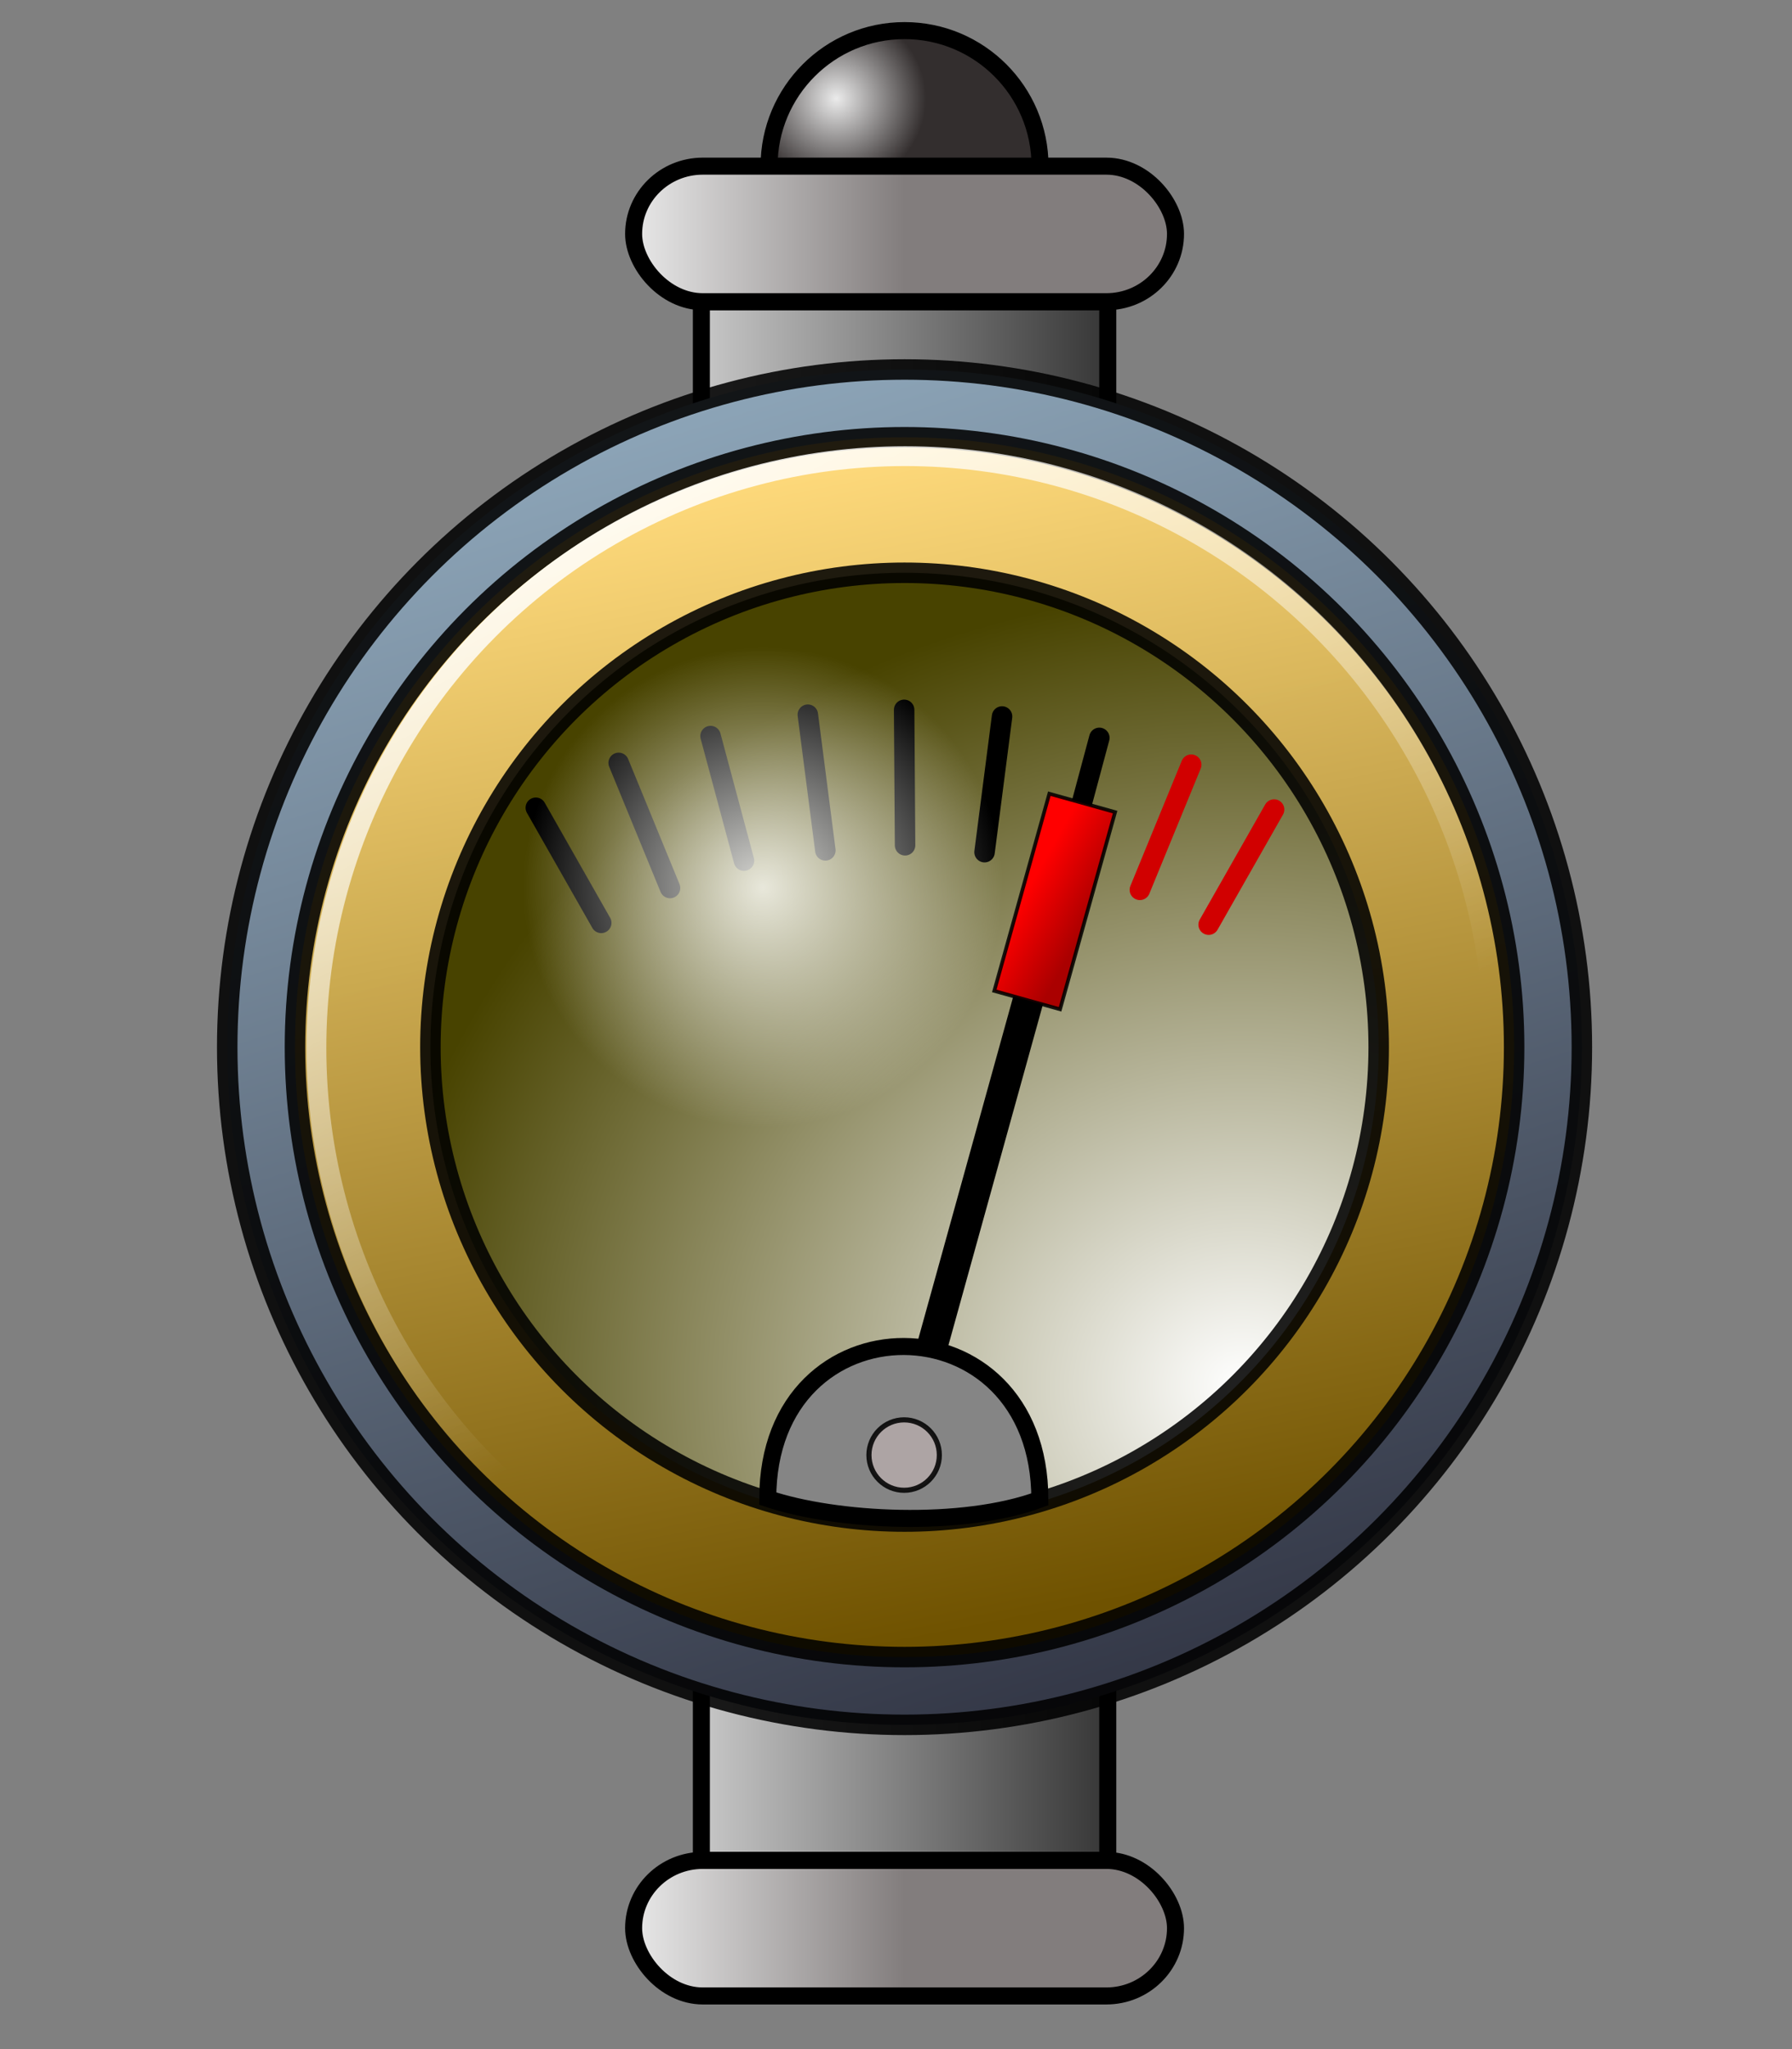 <?xml version="1.0" encoding="UTF-8" standalone="no"?>
<svg
   xmlns:dc="http://purl.org/dc/elements/1.1/"
   xmlns:cc="http://creativecommons.org/ns#"
   xmlns:rdf="http://www.w3.org/1999/02/22-rdf-syntax-ns#"
   xmlns:svg="http://www.w3.org/2000/svg"
   xmlns="http://www.w3.org/2000/svg"
   xmlns:xlink="http://www.w3.org/1999/xlink"
   xmlns:sodipodi="http://sodipodi.sourceforge.net/DTD/sodipodi-0.dtd"
   xmlns:inkscape="http://www.inkscape.org/namespaces/inkscape"
   width="70mm"
   height="80mm"
   viewBox="0 0 70 80"
   version="1.1"
   id="svg4185"
   inkscape:version="1.0 (4035a4fb49, 2020-05-01)"
   sodipodi:docname="gadgets.3.svg">
  <rect x="0" y="0" width="70" height="80" fill="#808080" stroke="none"/>
  <defs
     id="defs4179">
    <radialGradient
       gradientTransform="matrix(0.623,-0.001,0.001,0.615,1.335,-5.862)"
       gradientUnits="userSpaceOnUse"
       r="5.624"
       fy="15.875"
       fx="50.271"
       cy="15.875"
       cx="50.271"
       id="radialGradient1904"
       xlink:href="#linearGradient1902"
       inkscape:collect="always" />
    <linearGradient
       id="linearGradient1902"
       inkscape:collect="always">
      <stop
         id="stop1898"
         offset="0"
         style="stop-color:#ebebeb;stop-opacity:1;" />
      <stop
         id="stop1900"
         offset="1"
         style="stop-color:#332e2e;stop-opacity:1" />
    </linearGradient>
    <linearGradient
       gradientUnits="userSpaceOnUse"
       y2="54.24"
       x2="61.187"
       y1="54.24"
       x1="44.647"
       id="linearGradient1870"
       xlink:href="#linearGradient1868"
       inkscape:collect="always"
       gradientTransform="translate(-17.582,-12.034)" />
    <linearGradient
       id="linearGradient1868"
       inkscape:collect="always">
      <stop
         id="stop1864"
         offset="0"
         style="stop-color:#cacaca;stop-opacity:1" />
      <stop
         id="stop1866"
         offset="1"
         style="stop-color:#333333;stop-opacity:1" />
    </linearGradient>
    <linearGradient
       gradientUnits="userSpaceOnUse"
       y2="28.242"
       x2="44.006"
       y1="78.204"
       x1="59.924"
       id="linearGradient1840"
       xlink:href="#linearGradient1838"
       inkscape:collect="always"
       gradientTransform="translate(-17.582,-12.034)" />
    <linearGradient
       id="linearGradient1838"
       inkscape:collect="always">
      <stop
         id="stop1834"
         offset="0"
         style="stop-color:#343847;stop-opacity:1" />
      <stop
         id="stop1836"
         offset="1"
         style="stop-color:#8ca4b7;stop-opacity:1" />
    </linearGradient>
    <linearGradient
       gradientUnits="userSpaceOnUse"
       y2="30.478"
       x2="47.864"
       y1="75.428"
       x1="56.735"
       id="linearGradient1824"
       xlink:href="#linearGradient1822"
       inkscape:collect="always"
       gradientTransform="translate(-17.582,-12.034)" />
    <linearGradient
       id="linearGradient1822"
       inkscape:collect="always">
      <stop
         id="stop1818"
         offset="0"
         style="stop-color:#6f5200;stop-opacity:1" />
      <stop
         id="stop1820"
         offset="1"
         style="stop-color:#ffda7b;stop-opacity:0.992" />
    </linearGradient>
    <radialGradient
       gradientTransform="matrix(1.798,6.0916078e-4,-5.5714899e-4,1.645,-64.199,-49.561)"
       gradientUnits="userSpaceOnUse"
       r="18.921"
       fy="63.008"
       fx="62.725"
       cy="63.008"
       cx="62.725"
       id="radialGradient1816"
       xlink:href="#linearGradient1814"
       inkscape:collect="always" />
    <linearGradient
       id="linearGradient1814"
       inkscape:collect="always">
      <stop
         id="stop1810"
         offset="0"
         style="stop-color:#ffffff;stop-opacity:1" />
      <stop
         id="stop1812"
         offset="1"
         style="stop-color:#484300;stop-opacity:1" />
    </linearGradient>
    <linearGradient
       gradientTransform="translate(-81.753,-34.969)"
       gradientUnits="userSpaceOnUse"
       y2="59.065"
       x2="31.327"
       y1="58.421"
       x1="33.947"
       id="linearGradient1850"
       xlink:href="#linearGradient1848"
       inkscape:collect="always" />
    <linearGradient
       id="linearGradient1848"
       inkscape:collect="always">
      <stop
         id="stop1844"
         offset="0"
         style="stop-color:#ff0000;stop-opacity:1" />
      <stop
         id="stop1846"
         offset="1"
         style="stop-color:#aa0000;stop-opacity:1" />
    </linearGradient>
    <linearGradient
       gradientUnits="userSpaceOnUse"
       y2="31.866"
       x2="42.987"
       y1="59.45"
       x1="57.039"
       id="linearGradient1860"
       xlink:href="#linearGradient1858"
       inkscape:collect="always"
       gradientTransform="translate(-17.582,-12.034)" />
    <linearGradient
       id="linearGradient1858"
       inkscape:collect="always">
      <stop
         id="stop1854"
         offset="0"
         style="stop-color:#ffffff;stop-opacity:0" />
      <stop
         id="stop1856"
         offset="1"
         style="stop-color:#ffffff;stop-opacity:1" />
    </linearGradient>
    <linearGradient
       gradientUnits="userSpaceOnUse"
       y2="21.167"
       x2="52.917"
       y1="21.167"
       x1="42.001"
       id="linearGradient1880"
       xlink:href="#linearGradient1878"
       inkscape:collect="always"
       gradientTransform="translate(-17.582,-12.034)" />
    <linearGradient
       id="linearGradient1878"
       inkscape:collect="always">
      <stop
         id="stop1874"
         offset="0"
         style="stop-color:#ebebeb;stop-opacity:1" />
      <stop
         id="stop1876"
         offset="1"
         style="stop-color:#827d7d;stop-opacity:1" />
    </linearGradient>
    <linearGradient
       gradientTransform="translate(-17.582,54.112)"
       y2="21.167"
       x2="52.917"
       y1="21.167"
       x1="42.001"
       gradientUnits="userSpaceOnUse"
       id="linearGradient1884"
       xlink:href="#linearGradient1878"
       inkscape:collect="always" />
    <radialGradient
       gradientTransform="matrix(1.417,0,0,1.417,-36.864,-31.716)"
       gradientUnits="userSpaceOnUse"
       r="6.615"
       fy="46.834"
       fx="47.049"
       cy="46.834"
       cx="47.049"
       id="radialGradient1926"
       xlink:href="#linearGradient1924"
       inkscape:collect="always" />
    <linearGradient
       id="linearGradient1924"
       inkscape:collect="always">
      <stop
         id="stop1920"
         offset="0"
         style="stop-color:#fffffa;stop-opacity:0.85" />
      <stop
         id="stop1922"
         offset="1"
         style="stop-color:#ffffff;stop-opacity:0" />
    </linearGradient>
  </defs>
  <sodipodi:namedview
     id="base"
     pagecolor="#ffffff"
     bordercolor="#666666"
     borderopacity="1.0"
     inkscape:pageopacity="0.0"
     inkscape:pageshadow="2"
     inkscape:zoom="3.3635156"
     inkscape:cx="132.28346"
     inkscape:cy="151.1811"
     inkscape:document-units="mm"
     inkscape:current-layer="layer1"
     inkscape:document-rotation="0"
     showgrid="false"
     inkscape:window-width="1977"
     inkscape:window-height="1249"
     inkscape:window-x="679"
     inkscape:window-y="613"
     inkscape:window-maximized="0" />
  <g
     inkscape:label="Calque 1"
     inkscape:groupmode="layer"
     id="layer1">
    <circle
       r="5.292"
       cy="6.487"
       cx="35.334"
       id="path1896"
       style="opacity:1;fill:url(#radialGradient1904);fill-opacity:1;stroke:#000000;stroke-width:0.665;stroke-linecap:round;stroke-miterlimit:4;stroke-dasharray:none;stroke-opacity:1" />
    <rect
       y="11.779"
       x="27.397"
       height="60.854"
       width="15.875"
       id="rect1862"
       style="opacity:1;fill:url(#linearGradient1870);fill-opacity:1;stroke:#000000;stroke-width:0.665;stroke-linecap:round;stroke-miterlimit:4;stroke-dasharray:none;stroke-opacity:1" />
    <circle
       r="26.458"
       cy="40.883"
       cx="35.334"
       id="path1760"
       style="opacity:1;fill:url(#linearGradient1840);fill-opacity:1;stroke:#000000;stroke-width:0.8;stroke-miterlimit:4;stroke-dasharray:none;stroke-opacity:0.873" />
    <circle
       r="23.812"
       cy="40.883"
       cx="35.334"
       id="path1762"
       style="opacity:1;fill:url(#linearGradient1824);fill-opacity:1;stroke:#000000;stroke-width:0.8;stroke-miterlimit:4;stroke-dasharray:none;stroke-opacity:0.873" />
    <circle
       r="18.521"
       style="opacity:1;fill:url(#radialGradient1816);fill-opacity:1;stroke:#000000;stroke-width:0.8;stroke-miterlimit:4;stroke-dasharray:none;stroke-opacity:0.873"
       id="circle1764"
       cx="35.334"
       cy="40.883" />
    <path
       id="path1774"
       d="m 35.169,57.049 6.345,-22.871"
       style="fill:none;stroke:#000000;stroke-width:1.2;stroke-linecap:butt;stroke-linejoin:miter;stroke-miterlimit:4;stroke-dasharray:none;stroke-opacity:1" />
    <path
       sodipodi:nodetypes="ccc"
       id="path1772"
       d="m 29.991,58.507 c 0,-7.938 10.628,-7.907 10.628,0.03 -3.026,1.121 -7.976,0.865 -10.628,-0.03 z"
       style="fill:#858585;fill-opacity:1;stroke:#000000;stroke-width:0.665;stroke-linecap:butt;stroke-linejoin:miter;stroke-miterlimit:4;stroke-dasharray:none;stroke-opacity:1" />
    <path
       id="path1784"
       d="m 39.143,27.973 -0.684,5.297"
       style="fill:none;stroke:#000000;stroke-width:0.8;stroke-linecap:round;stroke-linejoin:miter;stroke-miterlimit:4;stroke-dasharray:none;stroke-opacity:1" />
    <path
       id="path1786"
       d="M 41.638,33.67 42.943,28.808"
       style="fill:none;stroke:#000000;stroke-width:0.8;stroke-linecap:round;stroke-linejoin:miter;stroke-miterlimit:4;stroke-dasharray:none;stroke-opacity:1" />
    <path
       id="path1788"
       d="m 44.526,34.74 2.006,-4.885"
       style="fill:none;stroke:#d10000;stroke-width:0.8;stroke-linecap:round;stroke-linejoin:miter;stroke-miterlimit:4;stroke-dasharray:none;stroke-opacity:1" />
    <path
       id="path1790"
       d="m 47.213,36.1 2.556,-4.494"
       style="fill:none;stroke:#d10000;stroke-width:0.8;stroke-linecap:round;stroke-linejoin:miter;stroke-miterlimit:4;stroke-dasharray:none;stroke-opacity:1" />
    <path
       id="path1792"
       d="m 35.354,33.001 -0.036,-5.288"
       style="fill:none;stroke:#000000;stroke-width:0.8;stroke-linecap:round;stroke-linejoin:miter;stroke-miterlimit:4;stroke-dasharray:none;stroke-opacity:1" />
    <path
       style="fill:none;stroke:#000000;stroke-width:0.8;stroke-linecap:round;stroke-linejoin:miter;stroke-miterlimit:4;stroke-dasharray:none;stroke-opacity:1"
       d="m 31.556,27.903 0.684,5.297"
       id="path1794" />
    <path
       style="fill:none;stroke:#000000;stroke-width:0.8;stroke-linecap:round;stroke-linejoin:miter;stroke-miterlimit:4;stroke-dasharray:none;stroke-opacity:1"
       d="m 29.061,33.6 -1.305,-4.862"
       id="path1796" />
    <path
       style="fill:none;stroke:#000000;stroke-width:0.8;stroke-linecap:round;stroke-linejoin:miter;stroke-miterlimit:4;stroke-dasharray:none;stroke-opacity:1"
       d="M 26.173,34.669 24.167,29.784"
       id="path1798" />
    <path
       style="fill:none;stroke:#000000;stroke-width:0.8;stroke-linecap:round;stroke-linejoin:miter;stroke-miterlimit:4;stroke-dasharray:none;stroke-opacity:1"
       d="m 23.486,36.03 -2.556,-4.494"
       id="path1800" />
    <rect
       transform="matrix(-0.963,-0.269,-0.269,0.963,0,0)"
       y="18.82"
       x="-50.49"
       height="7.995"
       width="2.669"
       id="rect1776"
       style="fill:url(#linearGradient1850);fill-opacity:1;stroke:#000000;stroke-width:0.143;stroke-miterlimit:4;stroke-dasharray:none;stroke-opacity:0.873" />
    <circle
       r="1.375"
       cy="56.808"
       cx="35.318"
       id="path1778"
       style="opacity:1;fill:#ada4a4;fill-opacity:1;stroke:#000000;stroke-width:0.2;stroke-miterlimit:4;stroke-dasharray:none;stroke-opacity:0.873" />
    <ellipse
       ry="23.099"
       rx="22.999"
       style="opacity:1;fill:none;fill-opacity:1;stroke:url(#linearGradient1860);stroke-width:0.774;stroke-miterlimit:4;stroke-dasharray:none;stroke-opacity:0.873"
       id="circle1852"
       cx="35.359"
       cy="40.908" />
    <rect
       rx="2.7"
       y="6.487"
       x="24.751"
       height="5.292"
       width="21.167"
       id="rect1872"
       style="opacity:1;fill:url(#linearGradient1880);fill-opacity:1;stroke:#000000;stroke-width:0.665;stroke-linecap:round;stroke-miterlimit:4;stroke-dasharray:none;stroke-opacity:1" />
    <rect
       style="opacity:1;fill:url(#linearGradient1884);fill-opacity:1;stroke:#000000;stroke-width:0.665;stroke-linecap:round;stroke-miterlimit:4;stroke-dasharray:none;stroke-opacity:1"
       id="rect1882"
       width="21.167"
       height="5.292"
       x="24.751"
       y="72.633"
       rx="2.7" />
    <circle
       r="9.374"
       cy="34.657"
       cx="29.813"
       id="path1918"
       style="opacity:1;fill:url(#radialGradient1926);fill-opacity:1;stroke:none;stroke-width:0.942;stroke-linecap:round;stroke-miterlimit:4;stroke-dasharray:none;stroke-opacity:1" />
  </g>
</svg>
